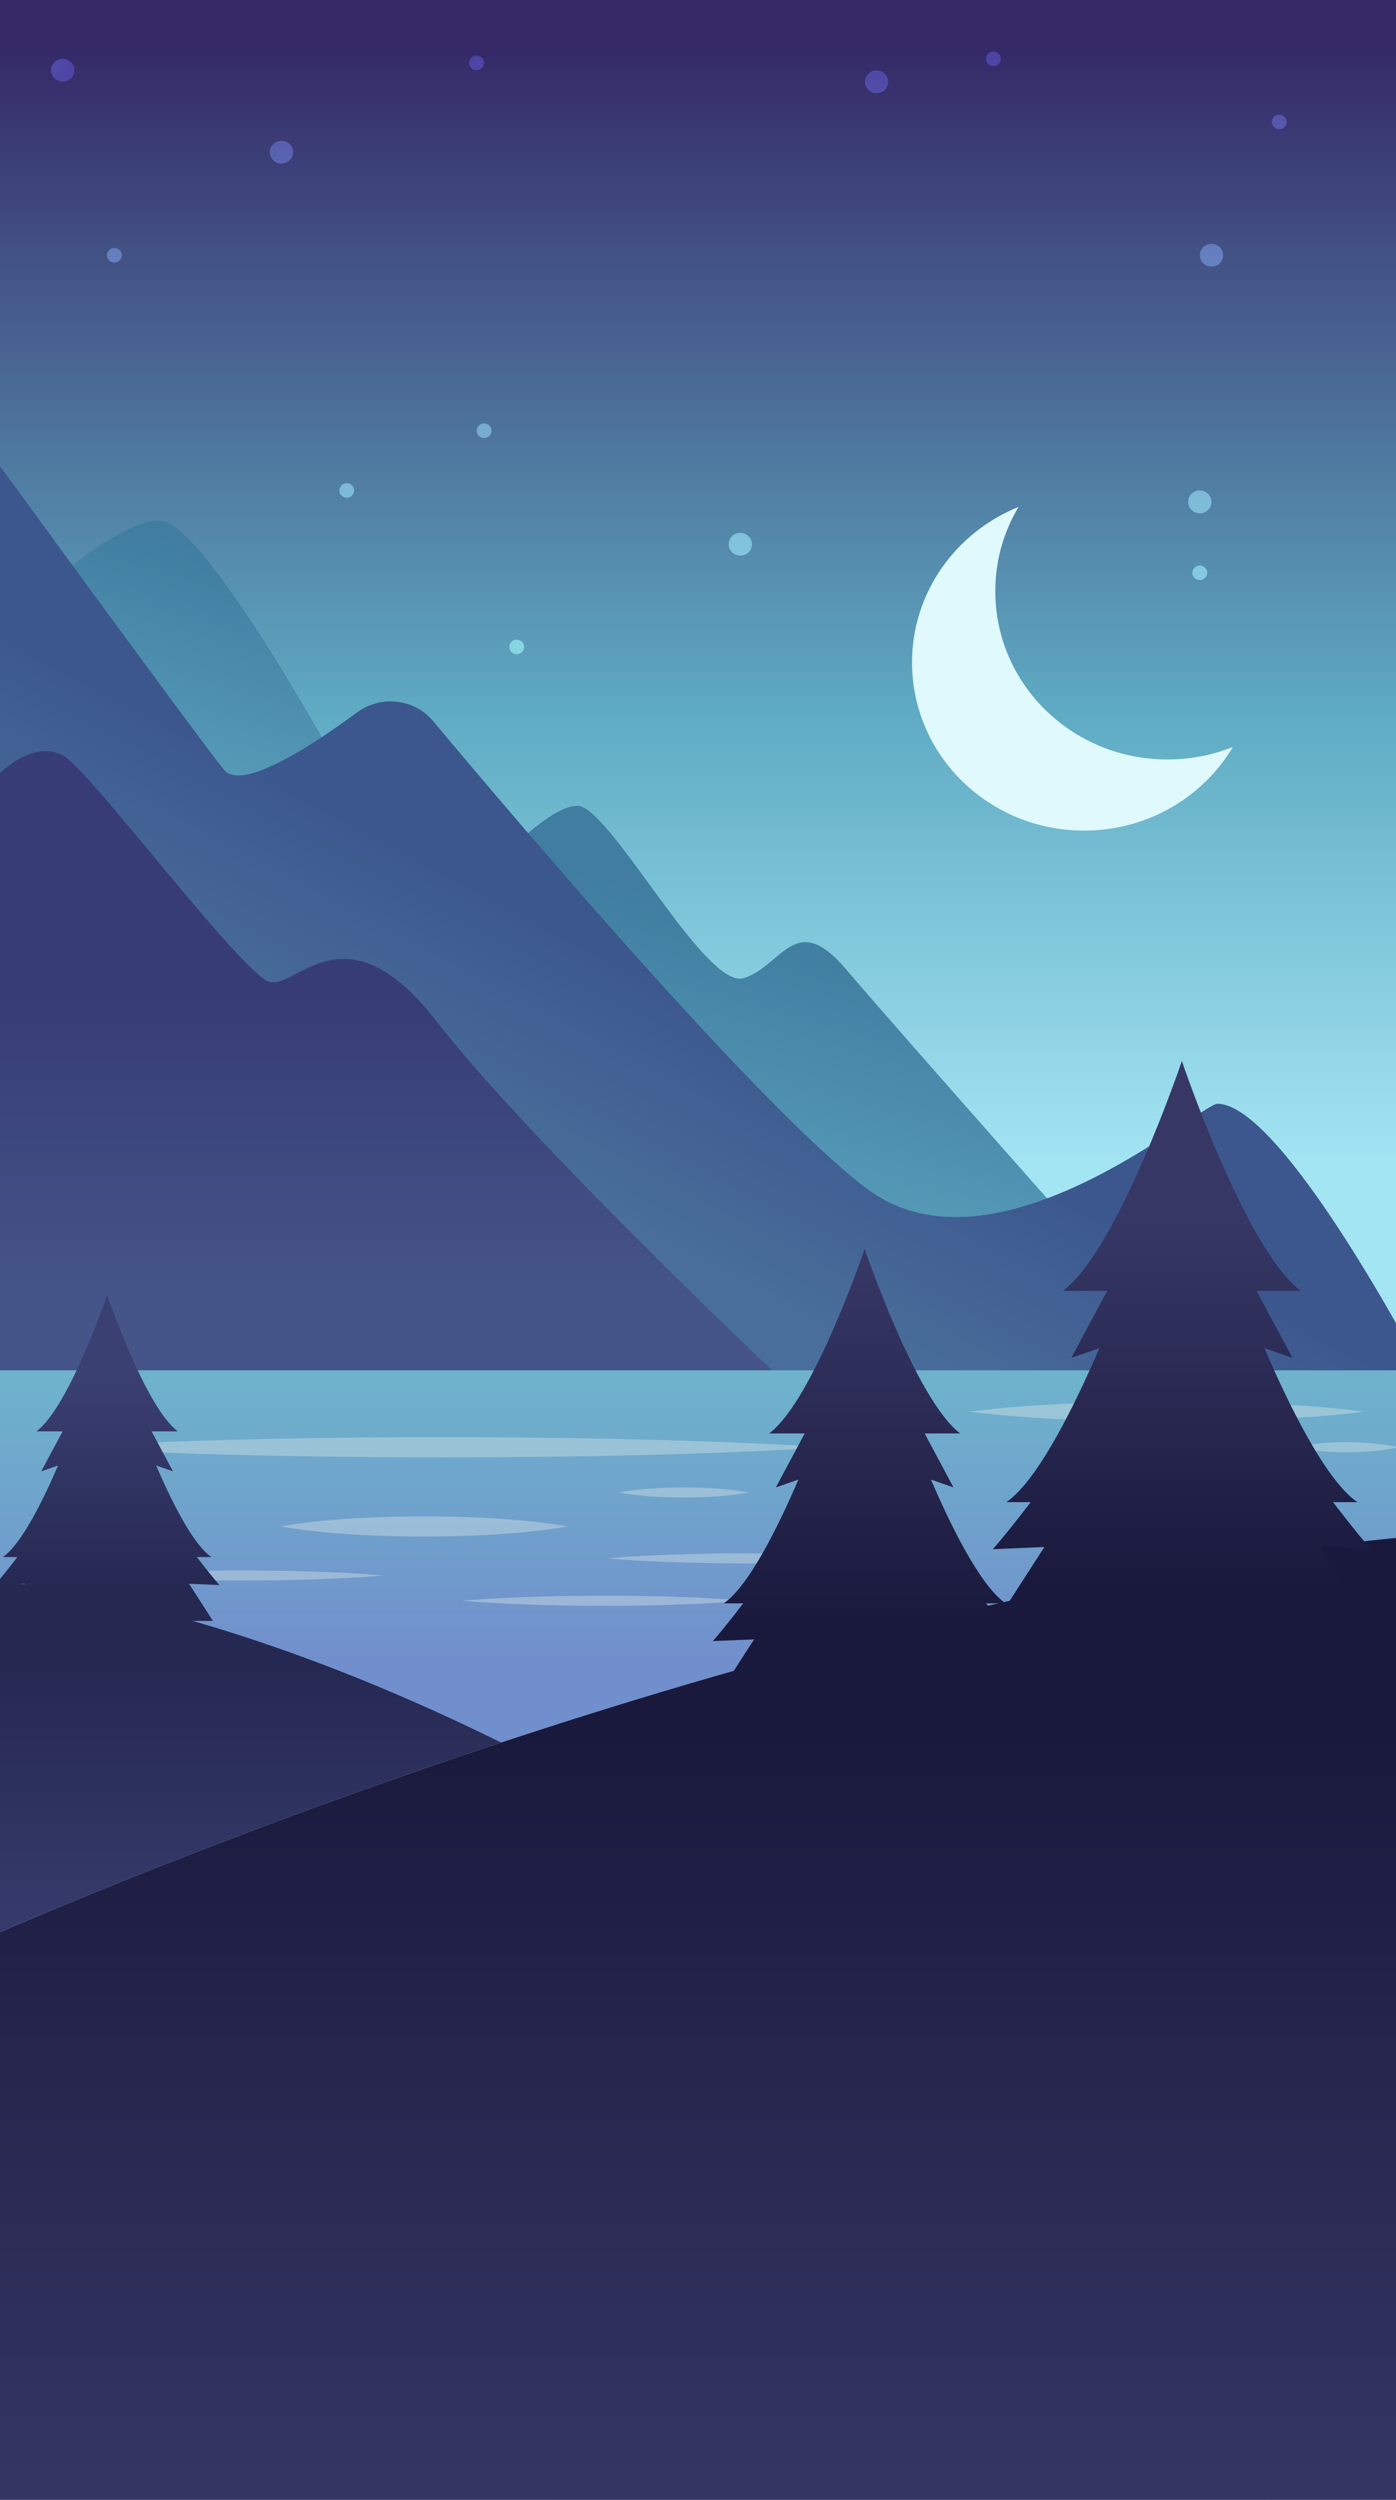 <svg xmlns="http://www.w3.org/2000/svg" width="860" height="1540" viewBox="0 0 645 1155"><rect x="0" y="0" width="645" height="1155" fill="#808080" stroke="none"/><defs><linearGradient id="linear0" gradientUnits="userSpaceOnUse" x1="1442.426" y1="933.521" x2="1442.426" y2="332.63" gradientTransform="matrix(.882 0 0 .863 -953.488 -265.239)"><stop offset=".002" stop-color="#a4e5f4"/><stop offset=".4" stop-color="#60acc4"/><stop offset="1" stop-color="#352968"/></linearGradient><linearGradient id="linear1" gradientUnits="userSpaceOnUse" x1="1479.119" y1="938.203" x2="1514.587" y2="809.745" gradientTransform="matrix(.882 0 0 .863 -953.488 -265.239)"><stop offset=".002" stop-color="#5599b7"/><stop offset="1" stop-color="#407da0"/></linearGradient><linearGradient id="linear2" gradientUnits="userSpaceOnUse" x1="1165.544" y1="710.632" x2="1196.986" y2="603.573" gradientTransform="matrix(.882 0 0 .863 -953.488 -265.239)"><stop offset=".002" stop-color="#5599b7"/><stop offset="1" stop-color="#407da0"/></linearGradient><linearGradient id="linear3" gradientUnits="userSpaceOnUse" x1="1360.166" y1="936.061" x2="1420.137" y2="825.603" gradientTransform="matrix(.882 0 0 .863 -953.488 -265.239)"><stop offset=".007" stop-color="#496e9b"/><stop offset="1" stop-color="#3c578e"/></linearGradient><linearGradient id="linear4" gradientUnits="userSpaceOnUse" x1="1272.163" y1="841.358" x2="1272.163" y2="1004.402" gradientTransform="matrix(.882 0 0 .863 -953.488 -265.239)"><stop offset=".007" stop-color="#373c77"/><stop offset="1" stop-color="#455589"/></linearGradient><linearGradient id="linear5" gradientUnits="userSpaceOnUse" x1="1442.426" y1="1047.277" x2="1442.426" y2="1196.696" gradientTransform="matrix(.882 0 0 .863 -953.488 -265.239)"><stop offset=".007" stop-color="#6eb2cc"/><stop offset="1" stop-color="#718fcc"/></linearGradient><linearGradient id="linear6" gradientUnits="userSpaceOnUse" x1="525.117" y1="345.155" x2="1126.004" y2="345.155" gradientTransform="matrix(.882 0 0 .863 -953.488 -265.239)"><stop offset="0" stop-color="#ccf4fa"/><stop offset=".002" stop-color="#ccf4fa"/><stop offset=".096" stop-color="#c2f0f7"/><stop offset=".253" stop-color="#a8e6ef"/><stop offset=".4" stop-color="#8adae6"/><stop offset=".474" stop-color="#87d3e3"/><stop offset=".585" stop-color="#7fbeda"/><stop offset=".719" stop-color="#719ccb"/><stop offset=".87" stop-color="#5e6eb7"/><stop offset="1" stop-color="#4c40a3"/></linearGradient><linearGradient id="linear7" gradientUnits="userSpaceOnUse" x1="-.608" y1="-3.874" x2=".411" y2="-3.874" gradientTransform="matrix(0 -508.414 -520.066 0 -1672.558 230.852)"><stop offset="0" stop-color="#ccf4fa"/><stop offset=".002" stop-color="#ccf4fa"/><stop offset=".096" stop-color="#c2f0f7"/><stop offset=".253" stop-color="#a8e6ef"/><stop offset=".4" stop-color="#8adae6"/><stop offset=".474" stop-color="#87d3e3"/><stop offset=".585" stop-color="#7fbeda"/><stop offset=".719" stop-color="#719ccb"/><stop offset=".87" stop-color="#5e6eb7"/><stop offset="1" stop-color="#4c40a3"/></linearGradient><linearGradient id="linear8" gradientUnits="userSpaceOnUse" x1="-.608" y1="-3.466" x2=".411" y2="-3.466" gradientTransform="matrix(0 -508.414 -520.066 0 -1672.558 230.852)"><stop offset="0" stop-color="#ccf4fa"/><stop offset=".002" stop-color="#ccf4fa"/><stop offset=".096" stop-color="#c2f0f7"/><stop offset=".253" stop-color="#a8e6ef"/><stop offset=".4" stop-color="#8adae6"/><stop offset=".474" stop-color="#87d3e3"/><stop offset=".585" stop-color="#7fbeda"/><stop offset=".719" stop-color="#719ccb"/><stop offset=".87" stop-color="#5e6eb7"/><stop offset="1" stop-color="#4c40a3"/></linearGradient><linearGradient id="linear9" gradientUnits="userSpaceOnUse" x1="-.608" y1="-3.995" x2=".411" y2="-3.995" gradientTransform="matrix(0 -508.414 -520.066 0 -1672.558 230.852)"><stop offset="0" stop-color="#ccf4fa"/><stop offset=".002" stop-color="#ccf4fa"/><stop offset=".096" stop-color="#c2f0f7"/><stop offset=".253" stop-color="#a8e6ef"/><stop offset=".4" stop-color="#8adae6"/><stop offset=".474" stop-color="#87d3e3"/><stop offset=".585" stop-color="#7fbeda"/><stop offset=".719" stop-color="#719ccb"/><stop offset=".87" stop-color="#5e6eb7"/><stop offset="1" stop-color="#4c40a3"/></linearGradient><linearGradient id="linear10" gradientUnits="userSpaceOnUse" x1="-.608" y1="-4.292" x2=".411" y2="-4.292" gradientTransform="matrix(0 -508.414 -520.066 0 -1672.558 230.852)"><stop offset="0" stop-color="#ccf4fa"/><stop offset=".002" stop-color="#ccf4fa"/><stop offset=".096" stop-color="#c2f0f7"/><stop offset=".253" stop-color="#a8e6ef"/><stop offset=".4" stop-color="#8adae6"/><stop offset=".474" stop-color="#87d3e3"/><stop offset=".585" stop-color="#7fbeda"/><stop offset=".719" stop-color="#719ccb"/><stop offset=".87" stop-color="#5e6eb7"/><stop offset="1" stop-color="#4c40a3"/></linearGradient><linearGradient id="linear11" gradientUnits="userSpaceOnUse" x1="-.608" y1="-4.353" x2=".411" y2="-4.353" gradientTransform="matrix(0 -508.414 -520.066 0 -1672.558 230.852)"><stop offset="0" stop-color="#ccf4fa"/><stop offset=".002" stop-color="#ccf4fa"/><stop offset=".096" stop-color="#c2f0f7"/><stop offset=".253" stop-color="#a8e6ef"/><stop offset=".4" stop-color="#8adae6"/><stop offset=".474" stop-color="#87d3e3"/><stop offset=".585" stop-color="#7fbeda"/><stop offset=".719" stop-color="#719ccb"/><stop offset=".87" stop-color="#5e6eb7"/><stop offset="1" stop-color="#4c40a3"/></linearGradient><linearGradient id="linear12" gradientUnits="userSpaceOnUse" x1="-.608" y1="-3.318" x2=".411" y2="-3.318" gradientTransform="matrix(0 -508.414 -520.066 0 -1672.558 230.852)"><stop offset="0" stop-color="#ccf4fa"/><stop offset=".002" stop-color="#ccf4fa"/><stop offset=".096" stop-color="#c2f0f7"/><stop offset=".253" stop-color="#a8e6ef"/><stop offset=".4" stop-color="#8adae6"/><stop offset=".474" stop-color="#87d3e3"/><stop offset=".585" stop-color="#7fbeda"/><stop offset=".719" stop-color="#719ccb"/><stop offset=".87" stop-color="#5e6eb7"/><stop offset="1" stop-color="#4c40a3"/></linearGradient><linearGradient id="linear13" gradientUnits="userSpaceOnUse" x1="-.608" y1="-3.524" x2=".411" y2="-3.524" gradientTransform="matrix(0 -508.414 -520.066 0 -1672.558 230.852)"><stop offset="0" stop-color="#ccf4fa"/><stop offset=".002" stop-color="#ccf4fa"/><stop offset=".096" stop-color="#c2f0f7"/><stop offset=".253" stop-color="#a8e6ef"/><stop offset=".4" stop-color="#8adae6"/><stop offset=".474" stop-color="#87d3e3"/><stop offset=".585" stop-color="#7fbeda"/><stop offset=".719" stop-color="#719ccb"/><stop offset=".87" stop-color="#5e6eb7"/><stop offset="1" stop-color="#4c40a3"/></linearGradient><linearGradient id="linear14" gradientUnits="userSpaceOnUse" x1="-.608" y1="-3.675" x2=".411" y2="-3.675" gradientTransform="matrix(0 -508.414 -520.066 0 -1672.558 230.852)"><stop offset="0" stop-color="#ccf4fa"/><stop offset=".002" stop-color="#ccf4fa"/><stop offset=".096" stop-color="#c2f0f7"/><stop offset=".253" stop-color="#a8e6ef"/><stop offset=".4" stop-color="#8adae6"/><stop offset=".474" stop-color="#87d3e3"/><stop offset=".585" stop-color="#7fbeda"/><stop offset=".719" stop-color="#719ccb"/><stop offset=".87" stop-color="#5e6eb7"/><stop offset="1" stop-color="#4c40a3"/></linearGradient><linearGradient id="linear15" gradientUnits="userSpaceOnUse" x1="-.608" y1="-3.639" x2=".411" y2="-3.639" gradientTransform="matrix(0 -508.414 -520.066 0 -1672.558 230.852)"><stop offset="0" stop-color="#ccf4fa"/><stop offset=".002" stop-color="#ccf4fa"/><stop offset=".096" stop-color="#c2f0f7"/><stop offset=".253" stop-color="#a8e6ef"/><stop offset=".4" stop-color="#8adae6"/><stop offset=".474" stop-color="#87d3e3"/><stop offset=".585" stop-color="#7fbeda"/><stop offset=".719" stop-color="#719ccb"/><stop offset=".87" stop-color="#5e6eb7"/><stop offset="1" stop-color="#4c40a3"/></linearGradient><linearGradient id="linear16" gradientUnits="userSpaceOnUse" x1="-.608" y1="-4.099" x2=".411" y2="-4.099" gradientTransform="matrix(0 -508.414 -520.066 0 -1672.558 230.852)"><stop offset="0" stop-color="#ccf4fa"/><stop offset=".002" stop-color="#ccf4fa"/><stop offset=".096" stop-color="#c2f0f7"/><stop offset=".253" stop-color="#a8e6ef"/><stop offset=".4" stop-color="#8adae6"/><stop offset=".474" stop-color="#87d3e3"/><stop offset=".585" stop-color="#7fbeda"/><stop offset=".719" stop-color="#719ccb"/><stop offset=".87" stop-color="#5e6eb7"/><stop offset="1" stop-color="#4c40a3"/></linearGradient><linearGradient id="linear17" gradientUnits="userSpaceOnUse" x1="-.608" y1="-4.282" x2=".411" y2="-4.282" gradientTransform="matrix(0 -508.414 -520.066 0 -1672.558 230.852)"><stop offset="0" stop-color="#ccf4fa"/><stop offset=".002" stop-color="#ccf4fa"/><stop offset=".096" stop-color="#c2f0f7"/><stop offset=".253" stop-color="#a8e6ef"/><stop offset=".4" stop-color="#8adae6"/><stop offset=".474" stop-color="#87d3e3"/><stop offset=".585" stop-color="#7fbeda"/><stop offset=".719" stop-color="#719ccb"/><stop offset=".87" stop-color="#5e6eb7"/><stop offset="1" stop-color="#4c40a3"/></linearGradient><linearGradient id="linear18" gradientUnits="userSpaceOnUse" x1="-.608" y1="-3.646" x2=".411" y2="-3.646" gradientTransform="matrix(0 -508.414 -520.066 0 -1672.558 230.852)"><stop offset="0" stop-color="#ccf4fa"/><stop offset=".002" stop-color="#ccf4fa"/><stop offset=".096" stop-color="#c2f0f7"/><stop offset=".253" stop-color="#a8e6ef"/><stop offset=".4" stop-color="#8adae6"/><stop offset=".474" stop-color="#87d3e3"/><stop offset=".585" stop-color="#7fbeda"/><stop offset=".719" stop-color="#719ccb"/><stop offset=".87" stop-color="#5e6eb7"/><stop offset="1" stop-color="#4c40a3"/></linearGradient><linearGradient id="linear19" gradientUnits="userSpaceOnUse" x1="-.608" y1="-4.282" x2=".411" y2="-4.282" gradientTransform="matrix(0 -508.414 -520.066 0 -1672.558 230.852)"><stop offset="0" stop-color="#ccf4fa"/><stop offset=".002" stop-color="#ccf4fa"/><stop offset=".096" stop-color="#c2f0f7"/><stop offset=".253" stop-color="#a8e6ef"/><stop offset=".4" stop-color="#8adae6"/><stop offset=".474" stop-color="#87d3e3"/><stop offset=".585" stop-color="#7fbeda"/><stop offset=".719" stop-color="#719ccb"/><stop offset=".87" stop-color="#5e6eb7"/><stop offset="1" stop-color="#4c40a3"/></linearGradient><linearGradient id="linear20" gradientUnits="userSpaceOnUse" x1="2.339" y1="13.8" x2="3.358" y2="13.8" gradientTransform="matrix(0 132.981 136.029 0 -1672.558 327.356)"><stop offset="0" stop-color="#9ac8d7"/><stop offset=".007" stop-color="#9ac8d7"/><stop offset="1" stop-color="#9cb0d7"/></linearGradient><linearGradient id="linear21" gradientUnits="userSpaceOnUse" x1="2.339" y1="13.736" x2="3.358" y2="13.736" gradientTransform="matrix(0 132.981 136.029 0 -1672.558 327.356)"><stop offset="0" stop-color="#9ac8d7"/><stop offset=".007" stop-color="#9ac8d7"/><stop offset="1" stop-color="#9cb0d7"/></linearGradient><linearGradient id="linear22" gradientUnits="userSpaceOnUse" x1="2.339" y1="16.259" x2="3.358" y2="16.259" gradientTransform="matrix(0 132.981 136.029 0 -1672.558 327.356)"><stop offset="0" stop-color="#9ac8d7"/><stop offset=".007" stop-color="#9ac8d7"/><stop offset="1" stop-color="#9cb0d7"/></linearGradient><linearGradient id="linear23" gradientUnits="userSpaceOnUse" x1="2.339" y1="16.869" x2="3.358" y2="16.869" gradientTransform="matrix(0 132.981 136.029 0 -1672.558 327.356)"><stop offset="0" stop-color="#9ac8d7"/><stop offset=".007" stop-color="#9ac8d7"/><stop offset="1" stop-color="#9cb0d7"/></linearGradient><linearGradient id="linear24" gradientUnits="userSpaceOnUse" x1="2.339" y1="14.618" x2="3.358" y2="14.618" gradientTransform="matrix(0 132.981 136.029 0 -1672.558 327.356)"><stop offset="0" stop-color="#9ac8d7"/><stop offset=".007" stop-color="#9ac8d7"/><stop offset="1" stop-color="#9cb0d7"/></linearGradient><linearGradient id="linear25" gradientUnits="userSpaceOnUse" x1="2.339" y1="14.347" x2="3.358" y2="14.347" gradientTransform="matrix(0 132.981 136.029 0 -1672.558 327.356)"><stop offset="0" stop-color="#9ac8d7"/><stop offset=".007" stop-color="#9ac8d7"/><stop offset="1" stop-color="#9cb0d7"/></linearGradient><linearGradient id="linear26" gradientUnits="userSpaceOnUse" x1="2.339" y1="13.115" x2="3.358" y2="13.115" gradientTransform="matrix(0 132.981 136.029 0 -1672.558 327.356)"><stop offset="0" stop-color="#9ac8d7"/><stop offset=".007" stop-color="#9ac8d7"/><stop offset="1" stop-color="#9cb0d7"/></linearGradient><linearGradient id="linear27" gradientUnits="userSpaceOnUse" x1="2.339" y1="14.838" x2="3.358" y2="14.838" gradientTransform="matrix(0 132.981 136.029 0 -1672.558 327.356)"><stop offset="0" stop-color="#9ac8d7"/><stop offset=".007" stop-color="#9ac8d7"/><stop offset="1" stop-color="#9cb0d7"/></linearGradient><linearGradient id="linear28" gradientUnits="userSpaceOnUse" x1="1403.115" y1="1377.395" x2="1403.115" y2="1197.088" gradientTransform="matrix(.882 0 0 .863 -953.488 -265.239)"><stop offset=".007" stop-color="#3b4072"/><stop offset="1" stop-color="#252851"/></linearGradient><linearGradient id="linear29" gradientUnits="userSpaceOnUse" x1="1136.607" y1="1041.927" x2="1136.607" y2="1159.543" gradientTransform="matrix(.882 0 0 .863 -953.488 -265.239)"><stop offset=".007" stop-color="#3b4072"/><stop offset="1" stop-color="#252851"/></linearGradient><linearGradient id="linear30" gradientUnits="userSpaceOnUse" x1="1442.426" y1="933.521" x2="1442.426" y2="332.63" gradientTransform="matrix(.882 0 0 .863 -953.488 -265.239)"><stop offset=".002" stop-color="#a4e5f4"/><stop offset=".4" stop-color="#60acc4"/><stop offset="1" stop-color="#352968"/></linearGradient><linearGradient id="linear31" gradientUnits="userSpaceOnUse" x1="1442.426" y1="1665.976" x2="1442.426" y2="1233.124" gradientTransform="matrix(.882 0 0 .863 -953.488 -265.239)"><stop offset=".007" stop-color="#373766"/><stop offset="1" stop-color="#19193d"/></linearGradient><linearGradient id="linear32" gradientUnits="userSpaceOnUse" x1="1699.729" y1="959.903" x2="1699.729" y2="1157.77" gradientTransform="matrix(.882 0 0 .863 -953.488 -265.239)"><stop offset=".007" stop-color="#373766"/><stop offset="1" stop-color="#19193d"/></linearGradient><linearGradient id="linear33" gradientUnits="userSpaceOnUse" x1="1533.51" y1="982.541" x2="1533.51" y2="1177.063" gradientTransform="matrix(.882 0 0 .863 -953.488 -265.239)"><stop offset=".007" stop-color="#373766"/><stop offset="1" stop-color="#19193d"/></linearGradient></defs><g id="surface1"><path d="M629.895 1169.152H8.543c-14.914 0-27-11.816-27-26.395V21.656c0-14.578 12.086-26.395 27-26.395h621.352c14.91 0 27 11.816 27 26.395v1121.016c.086 14.664-12 26.48-27 26.48zm0 0" fill="url(#linear0)"/><path d="M223.66 405.246s28.32-32.949 43.145-32.949c14.824 0 58.941 85.051 76.766 79.617 17.824-5.434 23.734-31.828 47.207-4.227 23.383 27.516 117.527 133.699 117.527 133.699l-122.027 29.672zm0 0" fill="url(#linear1)"/><path d="M3.777 286.988s47.117-46.496 69.793-46.496c21.441 0 86.648 120.676 86.648 120.676l-101.207 64.781zm0 0" fill="url(#linear2)"/><path d="M656.98 633.141s-64.32-123.176-94.5-123.176c-7.676 0-102.352 83.844-161.82 39.336-48-35.887-159.355-166.91-200.648-216.25-8.559-10.18-24.09-11.992-34.941-3.969-21.176 15.613-53.383 36.66-61.59 26.566C90.863 340.207-18.547 189.945-18.547 189.945v443.195zm0 0" fill="url(#linear3)"/><path d="M-18.457 378.938s25.676-41.316 47.559-29.93c11.82 6.125 82.762 101.094 95.379 104.629 12.621 3.539 35.121-36.055 77.383 18.461 42.266 54.516 154.766 160.957 154.766 160.957h-375V378.938zm0 0" fill="url(#linear4)"/><path d="M539.363 350.906c-43.941 0-79.5-34.762-79.5-77.719 0-14.234 3.883-27.605 10.766-38.992-28.852 11.648-49.234 39.422-49.234 71.855 0 42.957 35.559 77.719 79.5 77.719 29.383 0 54.969-15.527 68.734-38.645-9.266 3.711-19.5 5.781-30.266 5.781zm0 0" fill="#e0f9fc"/><path d="M-18.461 633.141h675.441v509.617H-18.461zm0 0" fill="url(#linear5)"/><path d="M29.012 27.176c-3 0-5.383 2.332-5.383 5.262 0 2.934 2.383 5.262 5.383 5.262 3 0 5.383-2.328 5.383-5.262 0-2.844-2.383-5.262-5.383-5.262zm0 0" fill="url(#linear6)"/><path d="M342.07 246.188c-3 0-5.383 2.328-5.383 5.262 0 2.934 2.383 5.262 5.383 5.262 3 0 5.383-2.328 5.383-5.262 0-2.848-2.473-5.262-5.383-5.262" fill="url(#linear7)"/><path d="M130.043 65.043c-3 0-5.383 2.332-5.383 5.262 0 2.934 2.383 5.262 5.383 5.262 3 0 5.379-2.328 5.379-5.262 0-2.93-2.379-5.262-5.379-5.262" fill="url(#linear8)"/><path d="M404.98 32.523c-3 0-5.379 2.332-5.379 5.262 0 2.934 2.379 5.262 5.379 5.262s5.383-2.328 5.383-5.262c0-2.93-2.383-5.262-5.383-5.262" fill="url(#linear9)"/><path d="M559.746 112.66c-3 0-5.383 2.328-5.383 5.262 0 2.934 2.383 5.262 5.383 5.262 3 0 5.383-2.328 5.383-5.262 0-2.934-2.383-5.262-5.383-5.262" fill="url(#linear10)"/><path d="M591.07 52.969c-1.941 0-3.441 1.551-3.441 3.363 0 1.898 1.59 3.363 3.441 3.363 1.941 0 3.441-1.551 3.441-3.363 0-1.812-1.59-3.363-3.441-3.363" fill="url(#linear11)"/><path d="M52.836 114.559c-1.941 0-3.441 1.551-3.441 3.363 0 1.898 1.586 3.363 3.441 3.363 1.941 0 3.441-1.555 3.441-3.363 0-1.898-1.5-3.363-3.441-3.363" fill="url(#linear12)"/><path d="M160.219 223.242c-1.941 0-3.441 1.555-3.441 3.363 0 1.898 1.586 3.363 3.441 3.363 1.941 0 3.441-1.551 3.441-3.363 0-1.809-1.5-3.363-3.441-3.363" fill="url(#linear13)"/><path d="M238.746 295.527c-1.941 0-3.441 1.551-3.441 3.363 0 1.898 1.59 3.363 3.441 3.363 1.941 0 3.441-1.551 3.441-3.363 0-1.812-1.586-3.363-3.441-3.363" fill="url(#linear14)"/><path d="M220.219 25.711c-1.941 0-3.441 1.551-3.441 3.363 0 1.898 1.586 3.363 3.441 3.363 1.941 0 3.441-1.551 3.441-3.363 0-1.812-1.59-3.363-3.441-3.363" fill="url(#linear15)"/><path d="M458.98 23.812c-1.938 0-3.438 1.555-3.438 3.363 0 1.898 1.586 3.367 3.438 3.367 1.941 0 3.441-1.555 3.441-3.367 0-1.809-1.5-3.363-3.441-3.363" fill="url(#linear16)"/><path d="M554.363 261.281c-1.941 0-3.441 1.555-3.441 3.363 0 1.898 1.59 3.367 3.441 3.367 1.941 0 3.441-1.555 3.441-3.367 0-1.895-1.586-3.363-3.441-3.363" fill="url(#linear17)"/><path d="M223.66 195.641c-1.941 0-3.441 1.551-3.441 3.363 0 1.898 1.586 3.363 3.441 3.363 1.941 0 3.441-1.551 3.441-3.363 0-1.898-1.59-3.363-3.441-3.363" fill="url(#linear18)"/><path d="M554.363 226.605c-3 0-5.383 2.328-5.383 5.262 0 2.934 2.383 5.262 5.383 5.262 3 0 5.383-2.328 5.383-5.262 0-2.844-2.469-5.262-5.383-5.262" fill="url(#linear19)"/><path d="M204.602 664.023c-71.648 0-135.531 1.812-176.824 4.656 41.293 2.848 105.176 4.66 176.824 4.66 71.645 0 135.527-1.812 176.82-4.66-41.293-2.758-105.086-4.656-176.82-4.656" fill="url(#linear20)"/><path d="M195.953 700.598c-26.824 0-50.734 1.809-66.266 4.656 15.441 2.848 39.355 4.66 66.266 4.66 26.824 0 50.734-1.812 66.266-4.66-15.531-2.762-39.441-4.656-66.266-4.656" fill="url(#linear21)"/><path d="M539.102 647.547c-36.883 0-69.797 1.812-91.059 4.66 21.262 2.844 54.176 4.656 91.059 4.656 36.879 0 69.793-1.812 91.059-4.656-21.266-2.848-54.09-4.66-91.059-4.66" fill="url(#linear22)"/><path d="M622.043 666.352c-9.707 0-18.441.949-24 2.328 5.645 1.383 14.293 2.328 24 2.328 9.703 0 18.438-.945 24-2.328-5.562-1.379-14.297-2.328-24-2.328" fill="url(#linear23)"/><path d="M315.863 687.227c-12.176 0-22.941.949-30 2.328 6.973 1.379 17.824 2.328 30 2.328 12.18 0 22.941-.949 30-2.328-7.059-1.379-17.82-2.328-30-2.328" fill="url(#linear24)"/><path d="M278.98 737.258c-26.559 0-50.117.945-65.379 2.328 15.262 1.379 38.91 2.328 65.379 2.328 26.562 0 50.121-.949 65.383-2.328-15.262-1.469-38.82-2.328-65.383-2.328" fill="url(#linear25)"/><path d="M111.422 725.609c-26.559 0-50.117.949-65.379 2.332 15.262 1.379 38.91 2.328 65.379 2.328 26.559 0 50.121-.949 65.383-2.328-15.262-1.469-38.824-2.332-65.383-2.332" fill="url(#linear26)"/><path d="M345.863 717.676c-26.559 0-50.117.949-65.383 2.328 15.266 1.379 38.914 2.328 65.383 2.328 26.559 0 50.117-.949 65.383-2.328-15.266-1.379-38.91-2.328-65.383-2.328" fill="url(#linear27)"/><path d="M-18.457 729.406s168.969-.863 419.203 178.125c245.914 175.879 178.414 261.621 178.414 261.621l-597.617-26.395zm0 0" fill="url(#linear28)"/><path d="M11.543 731.734L.512 748.902h10.852c-1.234 2.414-2.645 5-4.234 7.762h84.617c-1.586-2.762-3-5.348-4.234-7.762h10.852l-11.027-17.168 14.027.605c-4.41-5.09-10.41-12.938-10.41-12.938h6.707c-8.824-6.039-19.059-27.258-25.5-42.27l7.762 2.676-9.879-18.461h12.086c-15.176-11.559-32.648-63.141-32.648-63.141s-17.379 51.582-32.645 63.141h12.086l-9.879 18.461 7.762-2.676c-6.441 15.012-16.676 36.23-25.5 42.27h6.707S2.102 727.25-2.398 732.34zm0 0" fill="url(#linear29)"/><path d="M-18.457 1142.758c0 14.578 12.086 26.395 27 26.395h621.352c14.91 0 27-11.816 27-26.395V709.48c-313.941 26.828-675.441 191.406-675.441 191.406v241.871zm0 0" fill="url(#linear30)"/><path d="M-18.457 1142.758c0 14.578 12.086 26.395 27 26.395h621.352c14.91 0 27-11.816 27-26.395V709.48c-313.941 26.828-675.441 191.406-675.441 191.406v241.871zm0 0" fill="url(#linear31)"/><path d="M482.543 714.742l-18.621 28.898H482.188c-2.117 4.055-4.5 8.453-7.145 13.109h142.32c-2.645-4.656-5.027-8.969-7.145-13.109h18.262l-18.617-28.898 23.559 1.035c-7.5-8.539-17.469-21.738-17.469-21.738h11.207c-14.824-10.176-32.117-45.887-42.973-71.16l12.973 4.484-16.59-30.969h20.383c-25.59-19.406-54.883-106.184-54.883-106.184s-29.293 86.777-54.883 106.184h20.383l-16.59 30.969 12.973-4.484c-10.852 25.273-28.148 60.898-42.973 71.16H476.188s-9.969 13.199-17.469 21.738zm0 0" fill="url(#linear32)"/><path d="M348.422 757.441l-15 23.203h14.648c-1.676 3.277-3.617 6.812-5.734 10.523h114.441c-2.117-3.711-4.059-7.246-5.734-10.523H465.688l-15-23.203 18.973.777c-6-6.816-14.031-17.426-14.031-17.426h9c-11.91-8.195-25.766-36.832-34.5-57.191l10.414 3.625-13.324-24.93h16.41c-20.559-15.613-44.117-85.309-44.117-85.309s-23.559 69.781-44.117 85.309h16.41l-13.324 24.93 10.414-3.625c-8.734 20.359-22.59 48.996-34.5 57.191h9s-8.031 10.609-14.031 17.426zm0 0" fill="url(#linear33)"/></g></svg>